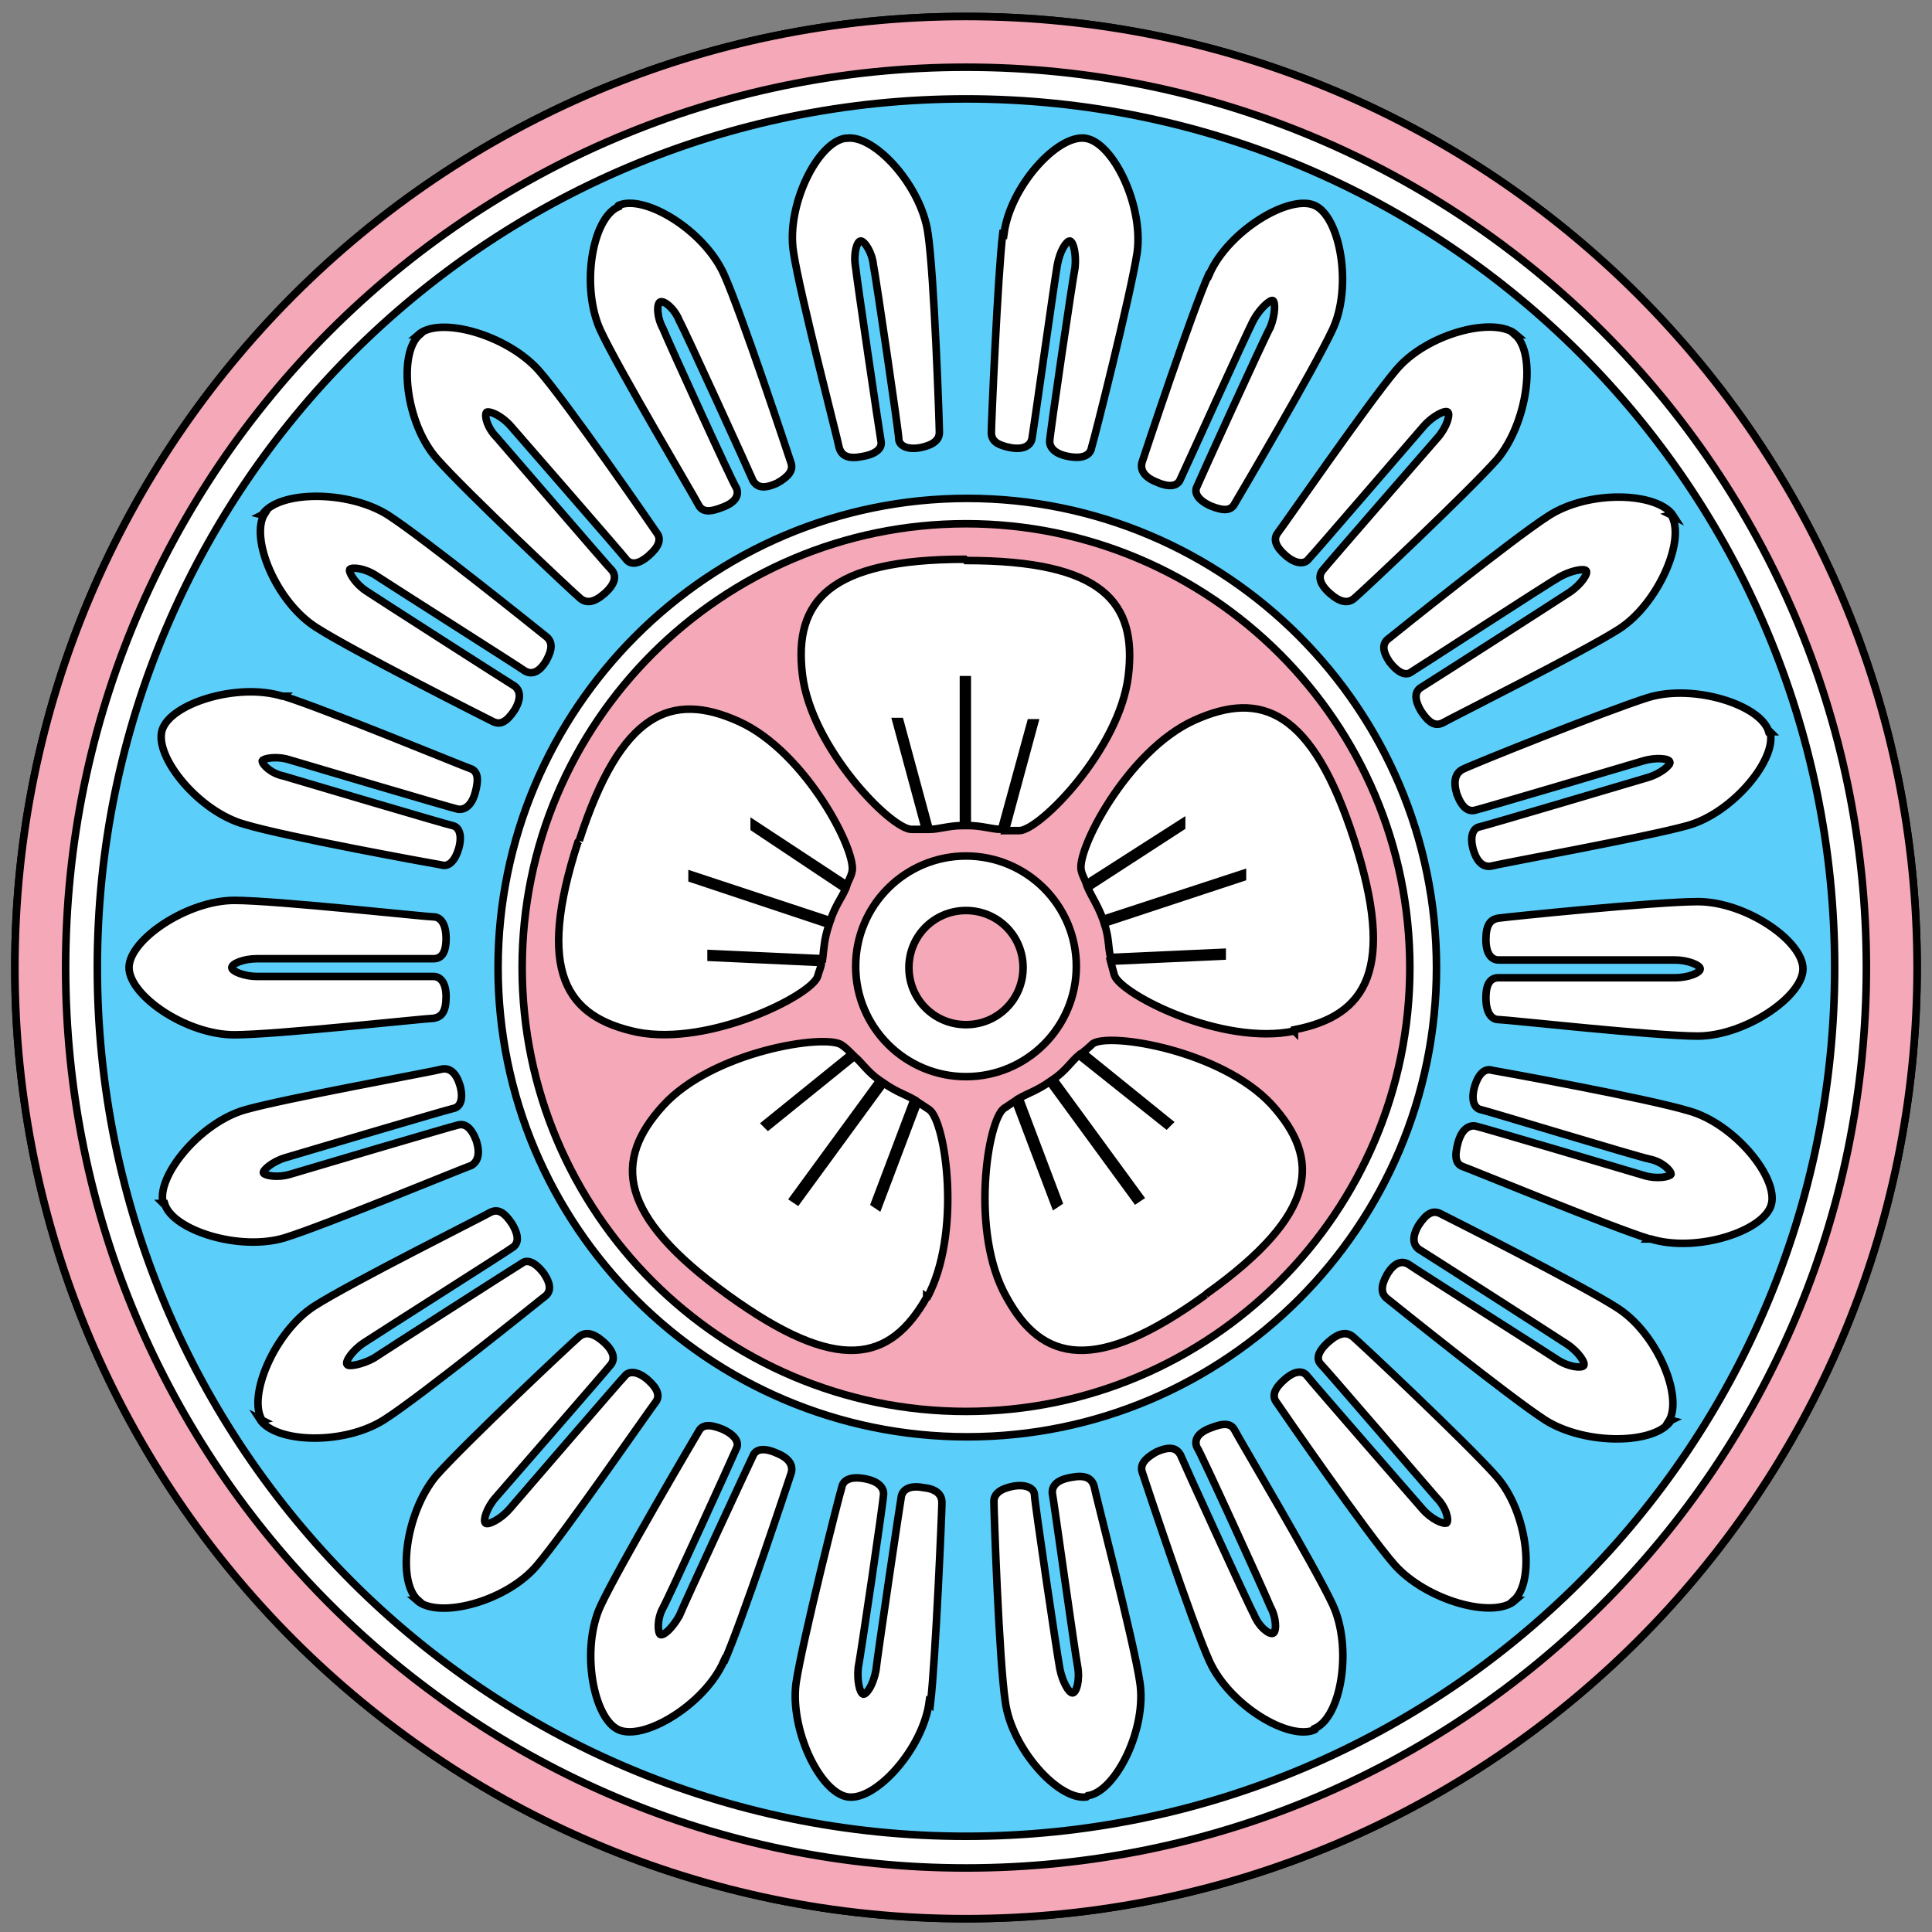 <svg width="256" height="256" xmlns="http://www.w3.org/2000/svg" data-name="1p" viewBox = "0 0 256 256">
    <rect x="0" y="0" width="256" height="256" fill="#808080" stroke="none"/>
    <path id="svg_5" fill="#FFF" d="m128,2.184c-69.567,0 -126.026,56.46 -126.026,126.026s56.46,126.026 126.026,126.026s126.026,-56.46 126.026,-126.026s-56.46,-126.026 -126.026,-126.026z" class="cls-1" stroke="null"/>
    <path id="svg_2" fill="#F5A9B8" d="m128,69.398c-32.431,0 -58.812,26.382 -58.812,58.812s26.382,58.812 58.812,58.812s58.812,-26.382 58.812,-58.812s-26.382,-58.812 -58.812,-58.812zm0,4.873c18.148,0 22.685,5.545 21.508,15.291c-1.176,9.746 -11.762,20.5 -14.451,20.5c-0.672,0 -1.344,0 -1.848,0l3.865,-14.283l-0.504,0s-3.865,14.115 -3.865,14.115c-1.344,0 -2.521,-0.504 -4.537,-0.504l0,-19.324l-0.504,0l0,19.324c-2.016,0 -3.193,0.504 -4.537,0.504l-3.865,-14.283l-0.504,0s3.865,14.283 3.865,14.283c-0.504,0 -1.176,0 -1.848,0c-2.689,0 -13.275,-10.754 -14.451,-20.5c-1.176,-9.746 3.529,-15.291 21.508,-15.291l0.168,0.168l0,-0zm-51.251,37.136c5.545,-17.14 12.267,-19.828 21.172,-15.795c8.906,4.033 15.795,17.476 14.955,19.996c-0.168,0.672 -0.504,1.176 -0.672,1.68l-12.267,-8.066l0,0.504s12.099,8.066 12.099,8.066c-0.504,1.176 -1.344,2.184 -2.016,4.201l-18.316,-6.049l0,0.504s18.148,6.049 18.148,6.049c-0.672,2.016 -0.672,3.193 -0.84,4.537l-14.787,-0.672l0,0.504s14.619,0.672 14.619,0.672c0,0.504 -0.336,1.176 -0.504,1.848c-0.84,2.521 -14.283,9.242 -23.861,7.394c-9.578,-2.016 -13.443,-8.066 -7.898,-25.205l0.168,-0.168l0,-0zm46.042,60.493c-4.873,8.57 -11.762,10.25 -26.382,-0.336c-14.619,-10.586 -15.123,-17.812 -8.57,-25.037c6.553,-7.226 21.508,-9.578 23.693,-8.066c0.504,0.336 1.008,0.84 1.344,1.176l-11.426,9.242l0.336,0.336l11.426,-9.242c1.008,0.84 1.68,2.016 3.361,3.193l-11.426,15.627l0.504,0.336l11.426,-15.627c1.68,1.176 2.857,1.512 4.033,2.184l-5.209,13.779l0.504,0.336l5.209,-13.779s1.008,0.672 1.512,1.008c2.184,1.512 4.369,16.467 -0.336,25.037l0,-0.168l-0,-0zm-9.41,-43.857c0,-8.066 6.553,-14.619 14.619,-14.619s14.619,6.553 14.619,14.619s-6.553,14.619 -14.619,14.619s-14.619,-6.553 -14.619,-14.619zm46.378,43.521c-14.619,10.586 -21.677,8.906 -26.382,0.336c-4.873,-8.57 -2.521,-23.525 -0.336,-25.037c0.504,-0.336 1.008,-0.672 1.512,-1.008l5.209,13.779l0.504,-0.336l-5.209,-13.779c1.176,-0.672 2.352,-1.008 4.033,-2.184l11.426,15.627l0.504,-0.336l-11.426,-15.627c1.68,-1.176 2.352,-2.352 3.361,-3.193l11.594,9.242l0.336,-0.336l-11.426,-9.242s0.84,-0.672 1.344,-1.176c2.184,-1.512 16.972,0.84 23.693,8.066c6.553,7.226 6.217,14.451 -8.57,25.037l-0.168,0.168l0,0zm11.762,-34.951c-9.578,2.016 -23.021,-4.873 -23.861,-7.394c-0.168,-0.672 -0.336,-1.176 -0.504,-1.848l14.787,-0.672l0,-0.504s-14.787,0.672 -14.787,0.672c-0.336,-1.344 -0.168,-2.521 -0.84,-4.537l18.316,-6.049l0,-0.504s-18.484,6.049 -18.484,6.049c-0.672,-1.848 -1.512,-3.025 -2.016,-4.201l12.435,-8.066l0,-0.504s-12.603,8.066 -12.603,8.066c-0.168,-0.504 -0.504,-1.008 -0.672,-1.68c-0.84,-2.521 6.049,-15.963 14.955,-19.996c8.906,-4.033 15.627,-1.344 21.172,15.795c5.545,17.14 1.68,23.357 -7.898,25.205l0,0.168l0,0z" class="cls-2" stroke="null"/>
    <path id="svg_3" fill="#F5A9B8" d="m128,120.649c-4.201,0 -7.562,3.361 -7.562,7.562s3.361,7.562 7.562,7.562s7.562,-3.361 7.562,-7.562s-3.361,-7.562 -7.562,-7.562z" class="cls-2" stroke="null"/>
    <path id="svg_4" fill="#5BCEFA" d="m128,13.106c-63.517,0 -115.104,51.587 -115.104,115.104s51.587,115.104 115.104,115.104s115.104,-51.587 115.104,-115.104s-51.587,-115.104 -115.104,-115.104zm106.534,83.85c1.008,3.529 -4.873,10.754 -10.922,12.435c-5.377,1.512 -24.869,5.041 -26.045,5.377c-1.008,0.168 -1.848,-0.504 -2.352,-2.184c-0.504,-1.848 0,-2.857 0.84,-3.025c0.84,-0.168 20.668,-6.049 22.349,-6.553c1.68,-0.504 3.025,-1.68 2.857,-2.016c0,-0.504 -1.848,-0.672 -3.529,-0.168c-1.68,0.504 -21.508,6.385 -22.349,6.553c-0.84,0.168 -1.68,-0.336 -2.352,-2.184c-0.504,-1.68 -0.168,-2.689 0.672,-3.193s19.324,-7.898 24.701,-9.578c6.049,-1.848 14.955,1.008 15.963,4.537l0.168,0l-0,0zm-13.107,-28.734c2.016,3.193 -1.68,11.762 -6.889,15.123c-4.705,3.025 -22.517,11.93 -23.357,12.435c-1.008,0.504 -1.848,0 -2.857,-1.512c-1.008,-1.68 -0.84,-2.689 0,-3.193s18.148,-11.594 19.66,-12.603s2.521,-2.521 2.184,-2.857s-2.016,0 -3.529,0.84s-18.82,12.099 -19.66,12.603c-0.672,0.504 -1.68,0.168 -2.857,-1.344c-1.008,-1.512 -1.008,-2.521 0,-3.193c0.84,-0.672 16.299,-13.107 21.004,-16.131c5.377,-3.529 14.619,-3.193 16.635,0l-0.336,-0.168l0,0zm-20.668,-23.861c2.857,2.521 1.68,11.594 -2.352,16.467c-3.697,4.201 -18.148,17.812 -18.988,18.484c-0.84,0.672 -1.848,0.504 -3.193,-0.672c-1.512,-1.344 -1.512,-2.352 -1.008,-3.025c0.504,-0.672 14.115,-16.299 15.291,-17.644c1.176,-1.344 1.68,-3.025 1.344,-3.361c-0.336,-0.336 -2.016,0.504 -3.193,1.848c-1.176,1.344 -14.619,16.972 -15.291,17.644c-0.504,0.672 -1.68,0.672 -3.025,-0.504c-1.344,-1.176 -1.68,-2.184 -1.008,-3.025c0.672,-0.84 11.93,-17.14 15.627,-21.508c4.033,-4.873 13.107,-7.226 15.963,-4.705l-0.168,0l0,-0zm-40.496,-8.066c2.521,-5.713 10.586,-10.586 13.947,-9.074c3.361,1.512 5.041,10.754 2.352,16.467c-2.352,5.041 -12.435,22.181 -12.939,23.021c-0.504,1.008 -1.512,1.008 -3.193,0.336c-1.848,-0.84 -2.184,-1.848 -1.848,-2.521c0.336,-0.84 8.906,-19.66 9.746,-21.172c0.672,-1.68 0.672,-3.361 0.336,-3.529c-0.336,-0.168 -1.68,1.008 -2.521,2.521s-9.41,20.5 -9.746,21.172c-0.336,0.84 -1.344,1.176 -3.193,0.336c-1.68,-0.672 -2.184,-1.68 -1.848,-2.689c0.336,-1.008 6.553,-19.828 8.906,-25.037l0,0.168l0,0zm-27.222,-5.377c0.84,-6.217 7.057,-13.107 10.754,-12.603c3.697,0.504 7.73,8.906 6.889,15.123c-0.84,5.545 -5.713,24.869 -6.049,25.877c-0.168,1.008 -1.176,1.512 -3.025,1.176c-1.848,-0.336 -2.521,-1.176 -2.521,-2.016c0,-0.84 3.025,-21.34 3.361,-23.021c0.168,-1.68 -0.168,-3.361 -0.672,-3.529c-0.504,0 -1.344,1.344 -1.68,3.193s-3.193,22.181 -3.361,23.021s-1.008,1.512 -2.857,1.176c-1.68,-0.336 -2.521,-0.84 -2.521,-2.016c0,-1.008 0.84,-20.836 1.512,-26.382l0.168,0l-0,-0zm-20.836,-12.603c3.697,-0.504 9.914,6.385 10.754,12.603c0.84,5.545 1.512,25.373 1.512,26.382c0,1.008 -0.84,1.68 -2.521,2.016c-1.848,0.336 -2.857,-0.336 -2.857,-1.176s-3.025,-21.34 -3.361,-23.021c-0.168,-1.68 -1.176,-3.193 -1.68,-3.193c-0.504,0 -1.008,1.68 -0.672,3.529c0.168,1.68 3.193,22.181 3.361,23.021s-0.504,1.68 -2.521,2.016c-1.68,0.336 -2.689,0 -3.025,-1.176c-0.168,-1.008 -5.209,-20.332 -6.049,-25.877c-1.008,-6.217 3.193,-14.619 6.889,-15.123l0.168,0l-0,0zm-30.246,8.906c3.361,-1.512 11.258,3.193 13.947,9.074c2.352,5.209 8.57,24.029 8.906,25.037c0.336,1.008 -0.336,1.848 -1.848,2.689c-1.848,0.84 -2.689,0.504 -3.193,-0.336c-0.336,-0.84 -8.906,-19.66 -9.746,-21.172c-0.672,-1.68 -2.016,-2.689 -2.521,-2.521c-0.504,0.168 -0.504,2.016 0.336,3.529c0.672,1.68 9.242,20.5 9.746,21.172c0.336,0.84 0,1.848 -1.848,2.521c-1.68,0.672 -2.689,0.672 -3.193,-0.336c-0.504,-1.008 -10.586,-17.98 -12.939,-23.021c-2.689,-5.713 -1.176,-14.955 2.352,-16.467l0,-0.168l0,0zm-26.55,17.14c2.857,-2.521 11.762,0 15.963,4.705c3.697,4.201 14.955,20.5 15.627,21.508c0.672,0.84 0.336,1.848 -1.008,3.025c-1.512,1.344 -2.521,1.176 -3.025,0.504c-0.504,-0.672 -14.115,-16.299 -15.291,-17.644c-1.176,-1.344 -2.689,-2.016 -3.193,-1.848c-0.336,0.336 0,2.016 1.344,3.361c1.176,1.344 14.619,16.972 15.291,17.644c0.504,0.672 0.504,1.68 -1.008,3.025c-1.344,1.176 -2.352,1.344 -3.193,0.672s-15.291,-14.283 -18.988,-18.484c-4.201,-4.705 -5.209,-13.947 -2.352,-16.467l-0.168,0l0,0zm-20.668,23.861c2.016,-3.193 11.258,-3.361 16.635,0c4.705,3.025 20.164,15.459 21.004,16.131c0.84,0.672 0.84,1.68 0,3.193c-1.008,1.68 -2.016,1.848 -2.857,1.344c-0.672,-0.504 -18.148,-11.594 -19.66,-12.603c-1.512,-1.008 -3.193,-1.176 -3.529,-0.84c-0.168,0.336 0.672,1.848 2.184,2.857c1.512,1.008 18.82,12.099 19.66,12.603c0.672,0.504 1.008,1.512 0,3.193c-1.008,1.512 -1.848,2.016 -2.857,1.512c-1.008,-0.504 -18.652,-9.41 -23.357,-12.435c-5.377,-3.361 -8.906,-11.93 -6.889,-15.123l-0.336,0.168l0,-0zm2.857,24.029c5.377,1.68 23.693,9.242 24.701,9.578c1.008,0.336 1.176,1.344 0.672,3.193c-0.504,1.848 -1.512,2.352 -2.352,2.184c-0.84,-0.168 -20.668,-6.049 -22.349,-6.553c-1.68,-0.504 -3.361,-0.168 -3.529,0.168c0,0.504 1.176,1.68 2.857,2.016c1.68,0.504 21.508,6.385 22.349,6.553c0.84,0.168 1.344,1.176 0.84,3.025c-0.504,1.68 -1.344,2.521 -2.352,2.184c-1.008,-0.168 -20.5,-3.697 -26.045,-5.377c-6.049,-1.68 -11.93,-8.906 -10.922,-12.435c1.008,-3.529 9.914,-6.385 15.963,-4.537l0.168,0l-0,-0zm-20.5,35.96c0,-3.697 7.73,-8.906 13.947,-8.906c5.545,0 25.373,2.184 26.382,2.184c1.008,0 1.68,1.008 1.68,2.857c0,2.016 -0.672,2.689 -1.68,2.689s-21.508,0 -23.357,0s-3.361,0.672 -3.361,1.176s1.68,1.176 3.361,1.176s22.517,0 23.357,0s1.68,0.672 1.68,2.689c0,1.848 -0.504,2.689 -1.68,2.857c-1.008,0 -20.836,2.184 -26.382,2.184c-6.385,0 -13.947,-5.209 -13.947,-8.906l0,-0zm4.537,31.255c-1.008,-3.529 4.873,-10.754 10.922,-12.435c5.377,-1.512 24.869,-5.041 26.045,-5.377c1.008,-0.168 1.848,0.504 2.352,2.184c0.504,1.848 0,2.857 -0.84,3.025c-0.84,0.168 -20.668,6.049 -22.349,6.553c-1.68,0.504 -3.025,1.68 -2.857,2.016s1.848,0.672 3.529,0.168c1.68,-0.504 21.508,-6.385 22.349,-6.553c0.84,-0.168 1.68,0.336 2.352,2.184c0.504,1.68 0.168,2.689 -0.672,3.193c-1.008,0.336 -19.324,7.898 -24.701,9.578c-6.049,1.848 -14.955,-1.008 -15.963,-4.537l-0.168,0l0,-0zm13.107,28.734c-2.016,-3.193 1.68,-11.762 6.889,-15.123c4.705,-3.025 22.517,-11.93 23.357,-12.435c1.008,-0.504 1.848,0 2.857,1.512c1.008,1.68 0.84,2.689 0,3.193c-0.672,0.504 -18.148,11.594 -19.66,12.603c-1.512,1.008 -2.521,2.521 -2.184,2.857c0.168,0.336 2.016,0 3.529,-0.84c1.512,-1.008 18.82,-12.099 19.66,-12.603c0.672,-0.504 1.68,-0.168 2.857,1.344c1.008,1.512 1.008,2.521 0,3.193c-0.84,0.672 -16.299,13.107 -21.004,16.131c-5.377,3.529 -14.619,3.193 -16.635,0l0.336,0.168l-0,-0zm20.668,23.861c-2.857,-2.521 -1.68,-11.594 2.352,-16.467c3.697,-4.201 18.148,-17.812 18.988,-18.484c0.84,-0.672 1.848,-0.504 3.193,0.672c1.512,1.344 1.512,2.352 1.008,3.025c-0.504,0.672 -14.115,16.299 -15.291,17.644c-1.176,1.344 -1.68,3.025 -1.344,3.361s2.016,-0.504 3.193,-1.848c1.176,-1.344 14.619,-16.972 15.291,-17.644c0.504,-0.672 1.68,-0.672 3.025,0.504c1.344,1.176 1.68,2.184 1.008,3.025c-0.672,0.84 -11.93,17.14 -15.627,21.508c-4.033,4.873 -13.107,7.226 -15.963,4.705l0.168,0l-0,0zm40.496,8.066c-2.521,5.713 -10.586,10.586 -13.947,9.074c-3.361,-1.512 -5.041,-10.754 -2.352,-16.467c2.352,-5.041 12.435,-22.181 12.939,-23.021c0.504,-1.008 1.512,-1.008 3.193,-0.336c1.848,0.84 2.184,1.848 1.848,2.521c-0.336,0.84 -8.906,19.66 -9.746,21.172s-0.672,3.361 -0.336,3.529c0.504,0.168 1.68,-1.008 2.521,-2.521c0.672,-1.68 9.41,-20.5 9.746,-21.172c0.336,-0.84 1.344,-1.176 3.193,-0.336c1.68,0.672 2.184,1.68 1.848,2.689c-0.336,1.008 -6.553,19.828 -8.906,25.037l0,-0.168l-0,0zm27.222,5.377c-0.84,6.217 -7.057,13.107 -10.754,12.603c-3.697,-0.504 -7.73,-8.906 -6.889,-15.123c0.84,-5.545 5.713,-24.869 6.049,-25.877c0.168,-1.008 1.176,-1.512 3.025,-1.176c1.848,0.336 2.521,1.176 2.521,2.016c0,0.84 -3.025,21.34 -3.361,23.021c-0.168,1.68 0.168,3.361 0.672,3.529c0.504,0 1.344,-1.344 1.68,-3.193c0.168,-1.68 3.193,-22.181 3.361,-23.021s1.008,-1.512 2.857,-1.176c1.68,0.168 2.521,0.84 2.521,2.016c0,1.008 -0.84,20.836 -1.512,26.55l-0.168,-0.168l0,0zm-57.132,-97.292c0,-34.279 27.894,-62.173 62.173,-62.173s62.173,27.894 62.173,62.173s-27.894,62.173 -62.173,62.173s-62.173,-27.894 -62.173,-62.173zm77.968,109.895c-3.697,0.504 -9.914,-6.385 -10.754,-12.603c-0.84,-5.545 -1.512,-25.373 -1.512,-26.55c0,-1.008 0.84,-1.68 2.521,-2.016c1.848,-0.336 2.857,0.336 2.857,1.176s3.025,21.34 3.361,23.021s1.176,3.193 1.68,3.193c0.504,0 1.008,-1.68 0.672,-3.529c-0.336,-1.68 -3.193,-22.181 -3.361,-23.021c0,-0.84 0.504,-1.68 2.521,-2.016c1.68,-0.336 2.689,0 3.025,1.176c0.168,1.008 5.209,20.332 6.049,25.877c1.008,6.217 -3.193,14.619 -6.889,15.123l-0.168,0.168l0,-0zm30.246,-8.906c-3.361,1.512 -11.258,-3.193 -13.947,-9.074c-2.352,-5.209 -8.57,-24.029 -8.906,-25.037c-0.336,-1.008 0.336,-1.848 1.848,-2.689c1.848,-0.84 2.689,-0.504 3.193,0.336c0.336,0.84 8.906,19.66 9.746,21.172c0.672,1.68 2.016,2.689 2.521,2.521c0.504,-0.168 0.504,-2.016 -0.336,-3.529c-0.672,-1.68 -9.242,-20.5 -9.746,-21.172c-0.336,-0.84 0,-1.848 1.848,-2.521c1.68,-0.672 2.689,-0.672 3.193,0.336c0.504,1.008 10.586,17.98 12.939,23.021c2.689,5.713 1.176,14.955 -2.352,16.467l0,0.168l-0,0zm26.55,-17.14c-2.857,2.521 -11.762,0 -15.963,-4.705c-3.697,-4.201 -14.955,-20.5 -15.627,-21.508c-0.672,-0.84 -0.336,-1.848 1.008,-3.025c1.512,-1.344 2.521,-1.176 3.025,-0.504c0.504,0.672 14.115,16.299 15.291,17.644c1.176,1.344 2.689,2.016 3.193,1.848c0.336,-0.336 0,-2.016 -1.344,-3.361c-1.176,-1.344 -14.619,-16.972 -15.291,-17.644s-0.504,-1.68 1.008,-3.025c1.344,-1.176 2.352,-1.344 3.193,-0.672c0.84,0.672 15.291,14.283 18.988,18.484c4.201,4.705 5.209,13.947 2.352,16.467l0.168,0l-0,-0zm20.668,-23.861c-2.016,3.193 -11.258,3.361 -16.635,0c-4.705,-3.025 -20.164,-15.459 -21.004,-16.131c-0.84,-0.672 -0.84,-1.68 0,-3.193c1.008,-1.68 2.016,-1.848 2.857,-1.344c0.672,0.504 18.148,11.594 19.66,12.603s3.193,1.176 3.529,0.84s-0.672,-1.848 -2.184,-2.857s-18.82,-12.099 -19.66,-12.603c-0.672,-0.504 -1.008,-1.512 0,-3.193c1.008,-1.512 1.848,-2.016 2.857,-1.512c1.008,0.504 18.652,9.41 23.357,12.435c5.377,3.361 8.906,11.93 6.889,15.123l0.336,-0.168l-0,0zm-2.857,-24.029c-5.377,-1.68 -23.693,-9.242 -24.701,-9.578s-1.176,-1.344 -0.672,-3.193c0.504,-1.848 1.512,-2.352 2.352,-2.184c0.84,0.168 20.668,6.049 22.349,6.553c1.68,0.504 3.361,0.168 3.529,-0.168c0,-0.504 -1.176,-1.68 -2.857,-2.016s-21.508,-6.385 -22.349,-6.553c-0.84,-0.168 -1.344,-1.176 -0.84,-3.025c0.504,-1.68 1.344,-2.521 2.352,-2.184c1.008,0.168 20.5,3.697 26.045,5.377c6.049,1.68 11.93,8.906 10.922,12.435s-9.914,6.385 -15.963,4.537l-0.168,0l0,0zm6.385,-26.886c-5.713,0 -25.373,-2.184 -26.382,-2.184s-1.68,-1.008 -1.68,-2.857c0,-2.016 0.672,-2.689 1.68,-2.689s21.508,0 23.357,0s3.361,-0.672 3.361,-1.176s-1.68,-1.176 -3.361,-1.176s-22.517,0 -23.357,0s-1.68,-0.672 -1.68,-2.689c0,-1.848 0.504,-2.689 1.68,-2.857s20.836,-2.184 26.382,-2.184c6.385,0 13.947,5.209 13.947,8.906s-7.73,8.906 -13.947,8.906l0,0z" class="cls-1" stroke="null"/>
    <path id="svg_5" fill="#F5A9B8" d="m128,2.184c-69.567,0 -126.026,56.46 -126.026,126.026s56.46,126.026 126.026,126.026s126.026,-56.46 126.026,-126.026s-56.46,-126.026 -126.026,-126.026zm0,245.331c-65.702,0 -119.305,-53.435 -119.305,-119.305s53.603,-119.305 119.305,-119.305s119.305,53.435 119.305,119.305s-53.435,119.305 -119.305,119.305z" class="cls-1" stroke="null"/>
</svg>